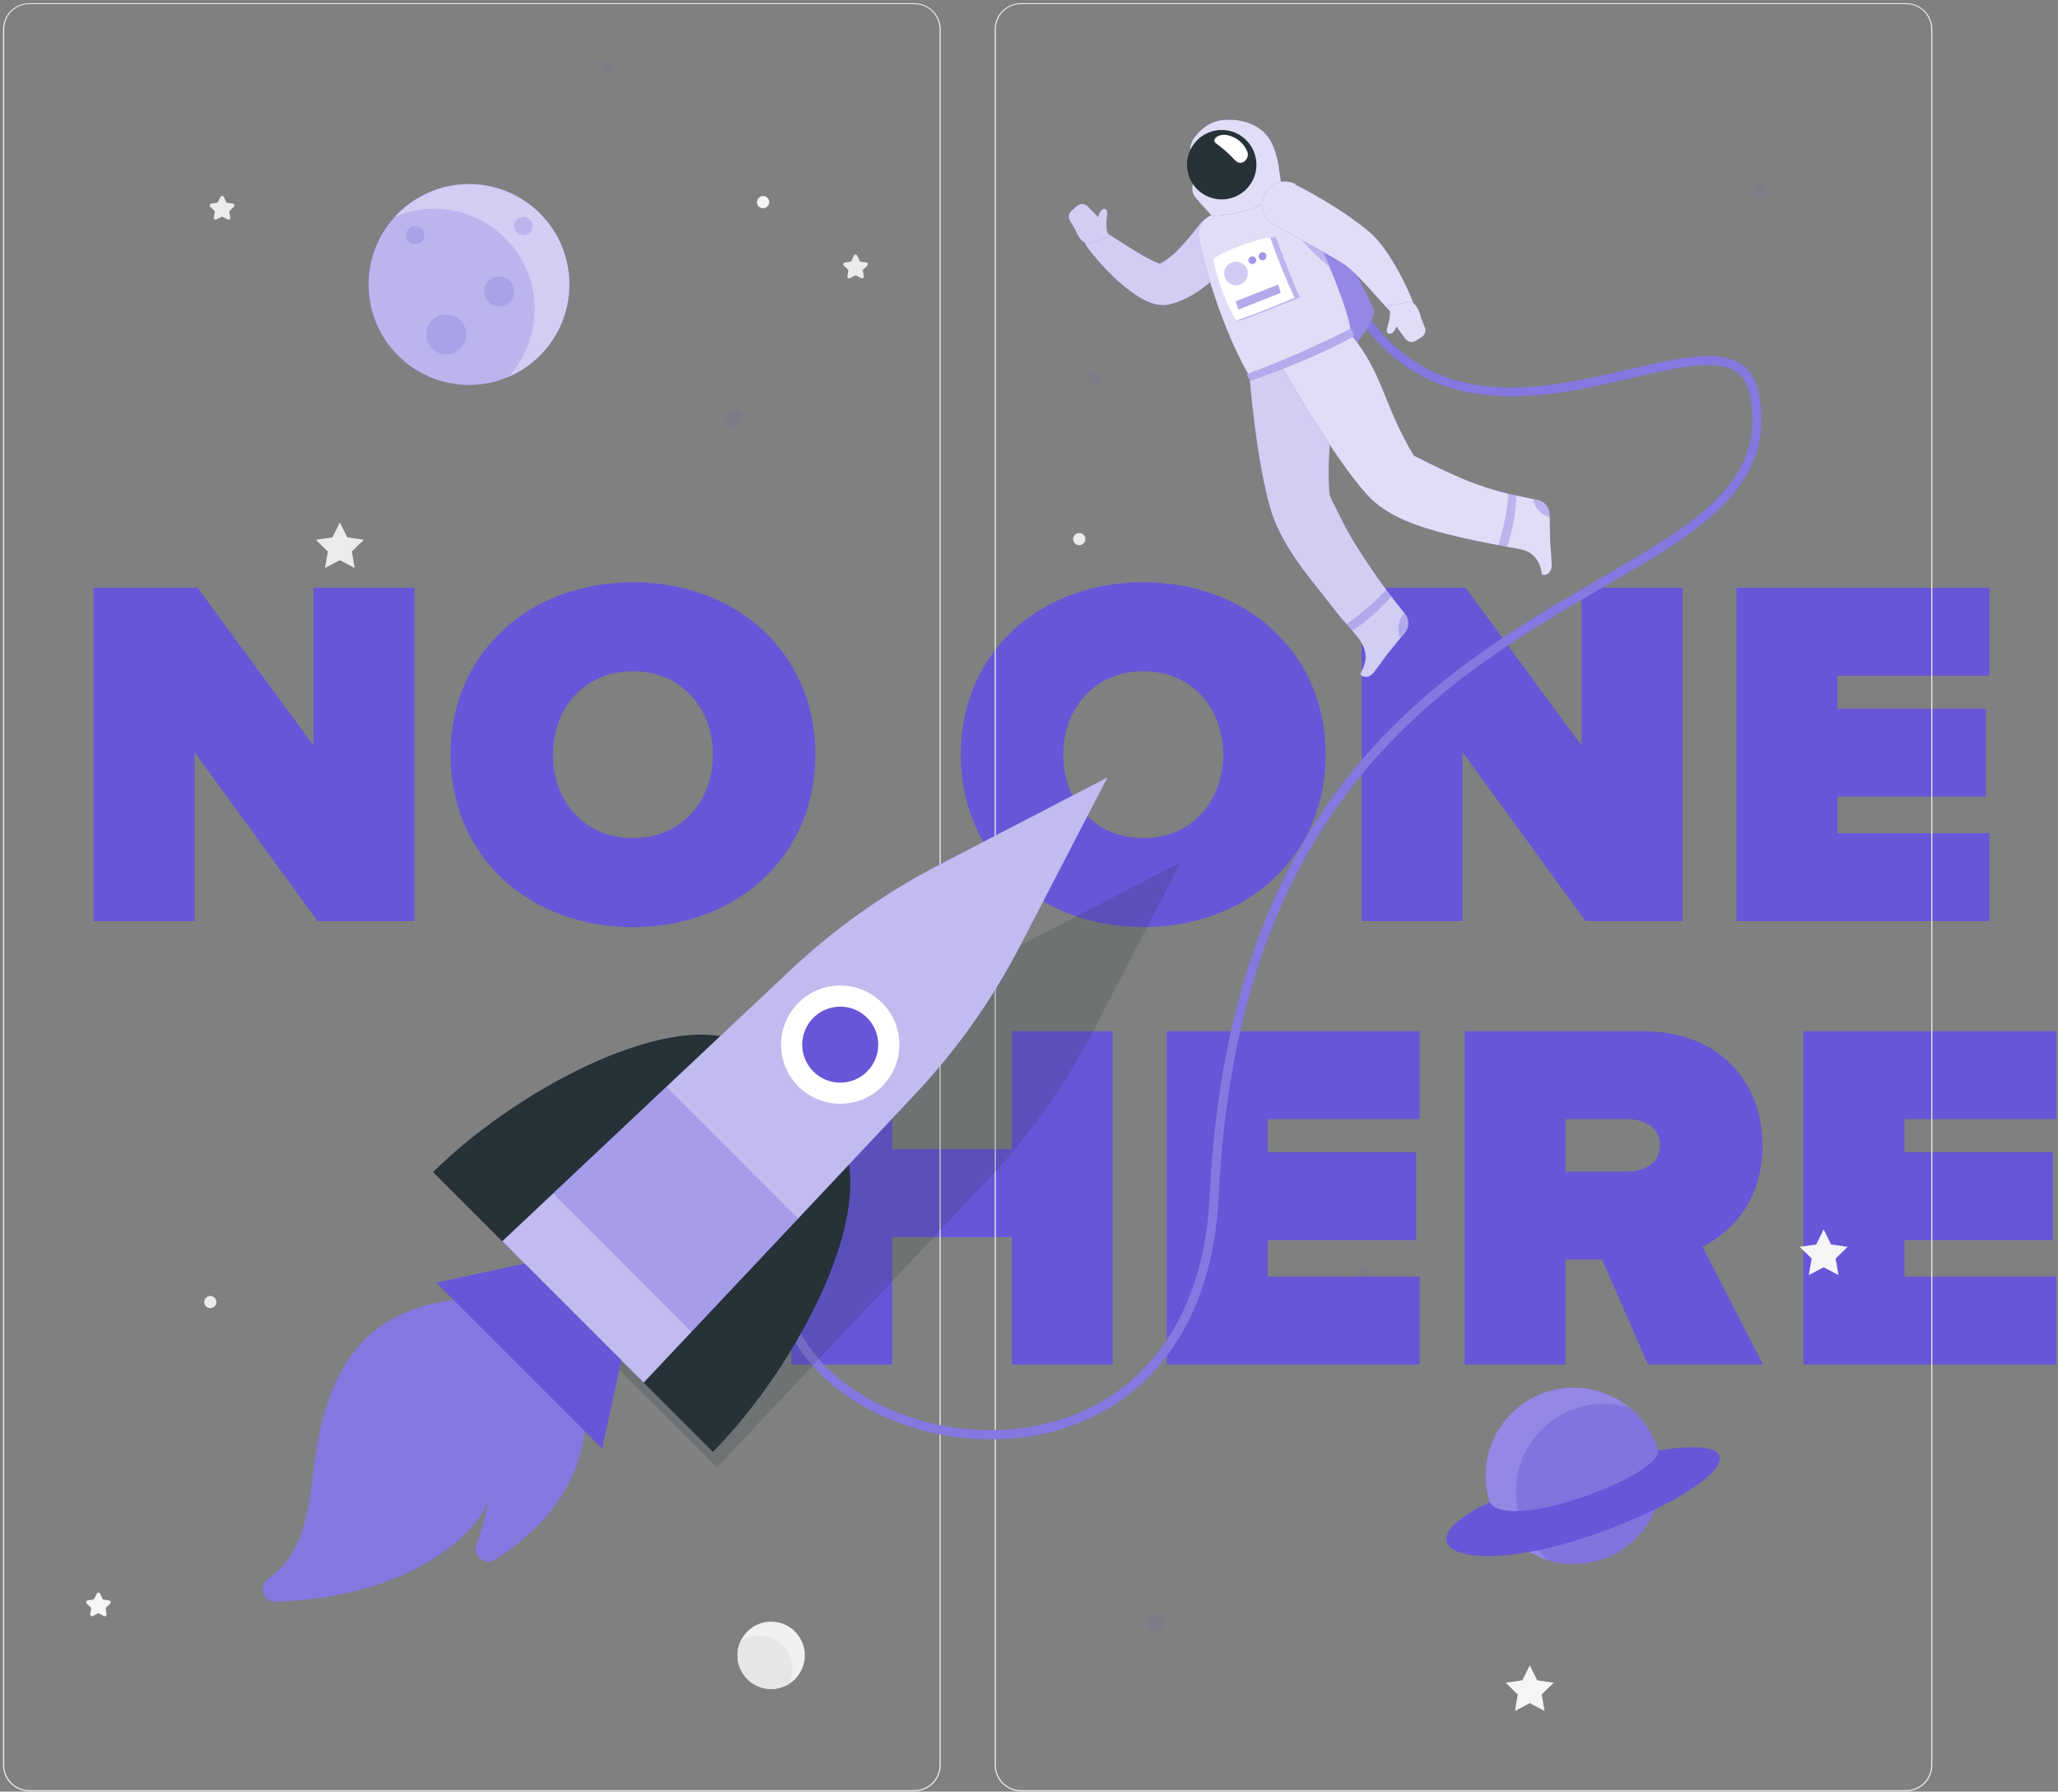 <svg width="541" height="471" viewBox="0 0 541 471" fill="none" xmlns="http://www.w3.org/2000/svg">
<rect x="0" y="0" width="541" height="471" fill="#808080" stroke="none"/>
<path d="M83.472 242.152L51.149 197.741V242.152H24.608V154.513H51.938L82.421 196.033V154.513H108.962V242.152H83.472Z" fill="#6756D8"/>
<path d="M118.421 198.398C118.421 171.463 139.313 153.067 166.379 153.067C193.446 153.067 214.338 171.463 214.338 198.398C214.338 225.334 193.446 243.729 166.379 243.729C139.313 243.729 118.421 225.334 118.421 198.398ZM187.402 198.398C187.402 186.179 179.125 176.456 166.379 176.456C153.634 176.456 145.356 186.179 145.356 198.398C145.356 210.618 153.634 220.341 166.379 220.341C179.125 220.341 187.402 210.618 187.402 198.398Z" fill="#6756D8"/>
<path d="M252.568 198.398C252.568 171.463 273.459 153.067 300.526 153.067C327.593 153.067 348.485 171.463 348.485 198.398C348.485 225.334 327.593 243.729 300.526 243.729C273.459 243.729 252.568 225.334 252.568 198.398ZM321.549 198.398C321.549 186.179 313.271 176.456 300.526 176.456C287.781 176.456 279.503 186.179 279.503 198.398C279.503 210.618 287.781 220.341 300.526 220.341C313.271 220.341 321.549 210.618 321.549 198.398Z" fill="#6756D8"/>
<path d="M416.806 242.152L384.483 197.741V242.152H357.941V154.513H385.271L415.754 196.033V154.513H442.296V242.152H416.806Z" fill="#6756D8"/>
<path d="M456.484 242.152V154.513H522.969V177.638H483.026V186.31H522.05V209.435H483.026V219.027H522.969V242.152H456.484Z" fill="#6756D8"/>
<path d="M265.969 358.725V325.221H234.566V358.725H208.024V271.086H234.566V302.095H265.969V271.086H292.51V358.725H265.969Z" fill="#6756D8"/>
<path d="M306.698 358.725V271.086H373.183V294.211H333.239V302.884H372.263V326.009H333.239V335.6H373.183V358.725H306.698Z" fill="#6756D8"/>
<path d="M433.227 358.725L421.139 331.133H411.547V358.725H385.005V271.086H431.781C452.279 271.086 463.316 284.751 463.316 301.175C463.316 316.285 454.513 324.301 447.549 327.717L463.447 358.725H433.227ZM436.38 301.044C436.38 296.313 432.176 294.211 427.708 294.211H411.547V308.008H427.708C432.176 308.008 436.38 305.905 436.38 301.044Z" fill="#6756D8"/>
<path d="M474.087 358.725V271.086H540.572V294.211H500.628V302.884H539.652V326.009H500.628V335.6H540.572V358.725H474.087Z" fill="#6756D8"/>
<path d="M240.402 470.918H7.681C5.856 470.918 4.106 470.193 2.815 468.903C1.525 467.612 0.8 465.862 0.8 464.037V7.658C0.816 5.843 1.548 4.108 2.837 2.831C4.125 1.553 5.867 0.837 7.681 0.837H240.402C241.306 0.837 242.201 1.015 243.036 1.36C243.871 1.706 244.629 2.213 245.268 2.852C245.907 3.491 246.414 4.25 246.76 5.085C247.106 5.92 247.284 6.815 247.284 7.718V464.037C247.284 465.862 246.559 467.612 245.268 468.903C243.978 470.193 242.227 470.918 240.402 470.918ZM7.681 1.078C5.937 1.081 4.265 1.775 3.032 3.009C1.799 4.242 1.104 5.914 1.101 7.658V464.037C1.104 465.781 1.799 467.453 3.032 468.686C4.265 469.92 5.937 470.614 7.681 470.617H240.402C242.146 470.614 243.818 469.92 245.052 468.686C246.285 467.453 246.979 465.781 246.983 464.037V7.658C246.979 5.914 246.285 4.242 245.052 3.009C243.818 1.775 242.146 1.081 240.402 1.078L7.681 1.078Z" fill="#EBEBEB"/>
<path d="M501.083 470.918H268.363C266.537 470.918 264.787 470.193 263.497 468.903C262.206 467.612 261.481 465.862 261.481 464.037V7.658C261.497 5.843 262.229 4.108 263.518 2.831C264.807 1.553 266.548 0.837 268.363 0.837H501.083C502.909 0.837 504.659 1.562 505.949 2.852C507.24 4.143 507.965 5.893 507.965 7.718V464.037C507.965 465.862 507.24 467.612 505.949 468.903C504.659 470.193 502.909 470.918 501.083 470.918ZM268.363 1.078C266.618 1.081 264.946 1.775 263.713 3.009C262.48 4.242 261.785 5.914 261.782 7.658V464.037C261.785 465.781 262.48 467.453 263.713 468.686C264.946 469.92 266.618 470.614 268.363 470.617H501.083C502.828 470.614 504.5 469.92 505.733 468.686C506.966 467.453 507.661 465.781 507.664 464.037V7.658C507.661 5.914 506.966 4.242 505.733 3.009C504.5 1.775 502.828 1.081 501.083 1.078L268.363 1.078Z" fill="#EBEBEB"/>
<path d="M89.332 137.324L91.285 141.265L95.648 141.903L92.49 144.977L93.237 149.315L89.332 147.266L85.44 149.315L86.187 144.977L83.029 141.903L87.392 141.265L89.332 137.324Z" fill="#EBEBEB"/>
<path d="M479.39 323.199L481.342 327.152L485.705 327.791L482.548 330.852L483.295 335.203L479.39 333.154L475.497 335.203L476.244 330.852L473.087 327.791L477.45 327.152L479.39 323.199Z" fill="#F5F5F5"/>
<path d="M402.138 437.8L404.09 441.741L408.441 442.38L405.283 445.453L406.03 449.791L402.138 447.743L398.245 449.791L398.98 445.453L395.835 442.38L400.185 441.741L402.138 437.8Z" fill="#F5F5F5"/>
<path d="M225.386 67.302L226.109 68.773L227.736 69.014C227.827 69.026 227.912 69.063 227.983 69.122C228.053 69.181 228.105 69.258 228.133 69.345C228.161 69.433 228.163 69.526 228.14 69.615C228.116 69.703 228.068 69.783 228.001 69.846L226.796 70.99L227.073 72.605C227.087 72.695 227.076 72.787 227.042 72.871C227.007 72.955 226.95 73.028 226.876 73.082C226.803 73.135 226.716 73.168 226.625 73.175C226.534 73.182 226.443 73.165 226.362 73.124L224.916 72.352L223.47 73.124C223.388 73.165 223.297 73.182 223.207 73.175C223.116 73.168 223.029 73.135 222.956 73.082C222.882 73.028 222.825 72.955 222.79 72.871C222.755 72.787 222.744 72.695 222.759 72.605L223.024 70.99L221.819 69.846C221.751 69.782 221.703 69.701 221.68 69.612C221.658 69.522 221.661 69.428 221.69 69.341C221.719 69.253 221.773 69.176 221.845 69.118C221.917 69.06 222.004 69.024 222.096 69.014L223.711 68.773L224.434 67.302C224.463 67.198 224.525 67.107 224.611 67.041C224.697 66.976 224.802 66.941 224.91 66.941C225.018 66.941 225.123 66.976 225.209 67.041C225.295 67.107 225.357 67.198 225.386 67.302Z" fill="#EBEBEB"/>
<path d="M26.338 419.035L27.061 420.493L28.676 420.734C28.767 420.747 28.854 420.785 28.925 420.844C28.996 420.904 29.049 420.982 29.078 421.07C29.107 421.158 29.11 421.252 29.088 421.342C29.066 421.432 29.019 421.514 28.953 421.578L27.748 422.711L28.025 424.326C28.039 424.416 28.028 424.508 27.994 424.592C27.959 424.676 27.902 424.749 27.828 424.803C27.755 424.856 27.668 424.888 27.577 424.896C27.486 424.903 27.395 424.885 27.314 424.844L25.868 424.085L24.422 424.844C24.34 424.885 24.249 424.903 24.159 424.896C24.068 424.888 23.981 424.856 23.907 424.803C23.834 424.749 23.777 424.676 23.742 424.592C23.707 424.508 23.696 424.416 23.71 424.326L23.988 422.711L22.782 421.578C22.716 421.514 22.669 421.433 22.647 421.344C22.624 421.255 22.627 421.162 22.654 421.074C22.682 420.987 22.733 420.909 22.802 420.849C22.872 420.788 22.957 420.749 23.048 420.734L24.663 420.493L25.398 419.035C25.43 418.936 25.493 418.849 25.577 418.788C25.662 418.727 25.763 418.694 25.868 418.694C25.972 418.694 26.074 418.727 26.158 418.788C26.243 418.849 26.305 418.936 26.338 419.035H26.338Z" fill="#F5F5F5"/>
<path d="M58.841 51.816L59.565 53.286L61.191 53.515C61.282 53.53 61.367 53.569 61.437 53.629C61.506 53.689 61.557 53.767 61.585 53.855C61.612 53.943 61.615 54.036 61.592 54.125C61.57 54.214 61.523 54.295 61.457 54.359L60.251 55.564L60.529 57.167C60.548 57.258 60.54 57.352 60.507 57.439C60.474 57.526 60.416 57.602 60.341 57.656C60.266 57.711 60.176 57.743 60.084 57.748C59.991 57.753 59.898 57.731 59.818 57.685L58.371 56.926L56.925 57.685C56.844 57.731 56.752 57.753 56.659 57.748C56.566 57.743 56.477 57.711 56.402 57.656C56.327 57.602 56.269 57.526 56.236 57.439C56.202 57.352 56.195 57.258 56.214 57.167L56.479 55.564L55.274 54.359C55.208 54.294 55.161 54.212 55.139 54.123C55.117 54.033 55.12 53.938 55.149 53.85C55.178 53.763 55.231 53.684 55.302 53.625C55.373 53.566 55.46 53.528 55.551 53.515L57.166 53.286L57.938 51.816C57.976 51.728 58.039 51.654 58.12 51.602C58.2 51.549 58.294 51.522 58.389 51.522C58.485 51.522 58.579 51.549 58.659 51.602C58.739 51.654 58.803 51.728 58.841 51.816Z" fill="#EBEBEB"/>
<path d="M56.889 342.289C56.891 342.606 56.8 342.917 56.625 343.182C56.451 343.447 56.203 343.654 55.91 343.777C55.618 343.901 55.297 343.935 54.985 343.876C54.674 343.816 54.387 343.666 54.161 343.443C53.935 343.221 53.781 342.936 53.716 342.626C53.652 342.315 53.681 341.993 53.801 341.699C53.92 341.405 54.123 341.153 54.386 340.975C54.648 340.797 54.957 340.701 55.274 340.698H55.286C55.709 340.698 56.115 340.866 56.415 341.164C56.715 341.462 56.886 341.866 56.889 342.289Z" fill="#EBEBEB"/>
<path d="M285.32 141.71C285.322 142.028 285.23 142.338 285.056 142.603C284.882 142.868 284.633 143.075 284.341 143.199C284.049 143.322 283.727 143.356 283.416 143.297C283.104 143.237 282.818 143.087 282.592 142.864C282.366 142.642 282.211 142.357 282.147 142.047C282.083 141.737 282.112 141.414 282.231 141.12C282.35 140.826 282.554 140.575 282.816 140.397C283.078 140.218 283.388 140.122 283.705 140.12H283.717C283.926 140.118 284.133 140.158 284.326 140.236C284.52 140.315 284.696 140.431 284.845 140.577C284.994 140.724 285.112 140.898 285.194 141.091C285.275 141.283 285.318 141.49 285.319 141.699L285.32 141.71Z" fill="#EBEBEB"/>
<path d="M202.21 53.142C202.21 53.459 202.116 53.769 201.94 54.032C201.764 54.296 201.514 54.501 201.221 54.622C200.928 54.744 200.606 54.776 200.295 54.714C199.984 54.652 199.698 54.499 199.474 54.275C199.25 54.051 199.097 53.765 199.035 53.454C198.973 53.143 199.005 52.821 199.126 52.528C199.248 52.235 199.453 51.985 199.717 51.809C199.98 51.633 200.29 51.539 200.607 51.539C201.032 51.539 201.44 51.708 201.741 52.008C202.041 52.309 202.21 52.717 202.21 53.142Z" fill="#F5F5F5"/>
<path d="M202.714 444.031C207.606 444.031 211.572 440.065 211.572 435.173C211.572 430.281 207.606 426.315 202.714 426.315C197.821 426.315 193.855 430.281 193.855 435.173C193.855 440.065 197.821 444.031 202.714 444.031Z" fill="#F0F0F0"/>
<path d="M199.667 429.99C197.853 429.987 196.084 430.561 194.617 431.629C193.868 433.347 193.684 435.259 194.092 437.089C194.5 438.918 195.478 440.571 196.886 441.808C198.294 443.046 200.058 443.804 201.925 443.974C203.791 444.144 205.664 443.716 207.272 442.753C207.984 441.437 208.341 439.958 208.31 438.461C208.278 436.965 207.859 435.503 207.092 434.217C206.325 432.932 205.238 431.868 203.936 431.129C202.635 430.39 201.164 430.002 199.667 430.002V429.99Z" fill="#E6E6E6"/>
<g opacity="0.3">
<path opacity="0.3" d="M195.328 110.05C195.328 110.496 195.196 110.932 194.948 111.302C194.701 111.673 194.349 111.962 193.937 112.132C193.525 112.303 193.072 112.348 192.635 112.261C192.198 112.174 191.796 111.959 191.481 111.644C191.166 111.329 190.951 110.927 190.864 110.49C190.777 110.053 190.822 109.6 190.992 109.188C191.163 108.776 191.452 108.424 191.822 108.176C192.193 107.929 192.629 107.797 193.075 107.797H193.087C193.381 107.797 193.672 107.855 193.944 107.967C194.216 108.08 194.463 108.245 194.672 108.453C194.88 108.661 195.045 108.908 195.158 109.18C195.27 109.452 195.328 109.744 195.328 110.038L195.328 110.05Z" fill="#6756D8"/>
<path opacity="0.3" d="M41.029 196.619C41.907 196.619 42.62 195.906 42.62 195.028C42.62 194.149 41.907 193.437 41.029 193.437C40.15 193.437 39.438 194.149 39.438 195.028C39.438 195.906 40.15 196.619 41.029 196.619Z" fill="#6756D8"/>
<path opacity="0.3" d="M303.855 428.942C305.113 428.942 306.133 427.922 306.133 426.664C306.133 425.406 305.113 424.386 303.855 424.386C302.597 424.386 301.577 425.406 301.577 426.664C301.577 427.922 302.597 428.942 303.855 428.942Z" fill="#6756D8"/>
<path opacity="0.3" d="M358.631 336.263C359.51 336.263 360.222 335.551 360.222 334.672C360.222 333.794 359.51 333.082 358.631 333.082C357.752 333.082 357.04 333.794 357.04 334.672C357.04 335.551 357.752 336.263 358.631 336.263Z" fill="#6756D8"/>
<path opacity="0.3" d="M464.289 49.791C464.289 50.106 464.196 50.413 464.021 50.675C463.846 50.937 463.598 51.141 463.307 51.261C463.016 51.381 462.697 51.413 462.388 51.351C462.079 51.29 461.796 51.139 461.573 50.916C461.351 50.694 461.199 50.41 461.138 50.102C461.077 49.793 461.108 49.473 461.229 49.182C461.349 48.892 461.553 48.643 461.814 48.468C462.076 48.294 462.384 48.2 462.698 48.2C462.907 48.2 463.114 48.242 463.307 48.321C463.5 48.401 463.675 48.519 463.823 48.666C463.971 48.814 464.088 48.989 464.168 49.182C464.248 49.375 464.289 49.582 464.289 49.791Z" fill="#6756D8"/>
<path opacity="0.3" d="M161.282 17.709C161.282 18.024 161.188 18.331 161.014 18.593C160.839 18.855 160.59 19.058 160.3 19.179C160.009 19.299 159.689 19.331 159.381 19.27C159.072 19.208 158.789 19.057 158.566 18.834C158.344 18.612 158.192 18.328 158.131 18.02C158.069 17.711 158.101 17.391 158.221 17.101C158.342 16.81 158.546 16.561 158.807 16.387C159.069 16.212 159.376 16.118 159.691 16.118C160.113 16.118 160.518 16.286 160.816 16.584C161.114 16.883 161.282 17.287 161.282 17.709Z" fill="#6756D8"/>
<path opacity="0.3" d="M287.766 101.18C288.645 101.18 289.357 100.468 289.357 99.589C289.357 98.711 288.645 97.999 287.766 97.999C286.888 97.999 286.175 98.711 286.175 99.589C286.175 100.468 286.888 101.18 287.766 101.18Z" fill="#6756D8"/>
</g>
<path d="M123.295 101.192C137.878 101.192 149.7 89.37 149.7 74.787C149.7 60.203 137.878 48.381 123.295 48.381C108.711 48.381 96.889 60.203 96.889 74.787C96.889 89.37 108.711 101.192 123.295 101.192Z" fill="#6756D8"/>
<path opacity="0.7" d="M123.295 101.192C137.878 101.192 149.7 89.37 149.7 74.787C149.7 60.203 137.878 48.381 123.295 48.381C108.711 48.381 96.889 60.203 96.889 74.787C96.889 89.37 108.711 101.192 123.295 101.192Z" fill="white"/>
<path opacity="0.2" d="M114.196 54.865C110.599 54.854 107.039 55.58 103.735 56.998C99.673 61.462 97.262 67.182 96.904 73.206C96.545 79.231 98.26 85.196 101.763 90.111C105.266 95.025 110.346 98.592 116.158 100.218C121.97 101.843 128.163 101.43 133.707 99.047C137.145 95.259 139.409 90.554 140.224 85.504C141.039 80.453 140.37 75.275 138.299 70.598C136.227 65.92 132.843 61.945 128.555 59.154C124.268 56.364 119.263 54.878 114.147 54.877L114.196 54.865Z" fill="#6756D8"/>
<path opacity="0.2" d="M111.568 61.843C111.568 62.32 111.427 62.786 111.162 63.182C110.897 63.578 110.521 63.888 110.08 64.07C109.64 64.252 109.155 64.3 108.688 64.207C108.22 64.114 107.791 63.885 107.454 63.547C107.116 63.21 106.887 62.781 106.794 62.313C106.701 61.846 106.749 61.361 106.931 60.92C107.113 60.48 107.422 60.104 107.819 59.839C108.215 59.574 108.681 59.433 109.158 59.433C109.474 59.433 109.788 59.495 110.08 59.616C110.373 59.737 110.639 59.915 110.862 60.139C111.086 60.362 111.264 60.628 111.385 60.92C111.506 61.213 111.568 61.526 111.568 61.843Z" fill="#6756D8"/>
<path opacity="0.2" d="M139.962 59.433C139.962 59.909 139.821 60.375 139.556 60.772C139.291 61.168 138.915 61.477 138.474 61.66C138.034 61.842 137.549 61.89 137.082 61.797C136.614 61.704 136.185 61.474 135.848 61.137C135.51 60.8 135.281 60.37 135.188 59.903C135.095 59.435 135.143 58.951 135.325 58.51C135.508 58.07 135.816 57.693 136.213 57.428C136.609 57.164 137.075 57.022 137.552 57.022C137.868 57.022 138.182 57.085 138.474 57.206C138.767 57.327 139.033 57.504 139.256 57.728C139.48 57.952 139.658 58.218 139.779 58.51C139.9 58.803 139.962 59.116 139.962 59.433Z" fill="#6756D8"/>
<path opacity="0.2" d="M135.141 76.643C135.141 77.424 134.91 78.189 134.475 78.839C134.041 79.489 133.423 79.996 132.701 80.295C131.979 80.594 131.184 80.672 130.417 80.52C129.65 80.367 128.946 79.991 128.393 79.438C127.84 78.885 127.464 78.181 127.311 77.414C127.159 76.647 127.237 75.852 127.536 75.13C127.835 74.408 128.342 73.79 128.992 73.356C129.642 72.921 130.407 72.69 131.188 72.69C132.237 72.69 133.242 73.106 133.984 73.847C134.725 74.589 135.141 75.594 135.141 76.643Z" fill="#6756D8"/>
<path opacity="0.2" d="M122.584 87.911C122.584 88.955 122.274 89.976 121.694 90.844C121.114 91.712 120.29 92.388 119.325 92.788C118.361 93.188 117.299 93.292 116.275 93.088C115.251 92.885 114.311 92.382 113.572 91.644C112.834 90.905 112.331 89.965 112.128 88.941C111.924 87.917 112.029 86.856 112.428 85.891C112.828 84.927 113.504 84.102 114.372 83.522C115.24 82.942 116.261 82.632 117.305 82.632C117.998 82.632 118.685 82.769 119.325 83.034C119.966 83.299 120.547 83.688 121.038 84.178C121.528 84.669 121.917 85.251 122.182 85.891C122.447 86.531 122.584 87.218 122.584 87.911Z" fill="#6756D8"/>
<path d="M413.688 411.152C426.488 411.152 436.864 400.776 436.864 387.976C436.864 375.177 426.488 364.8 413.688 364.8C400.889 364.8 390.513 375.177 390.513 387.976C390.513 400.776 400.889 411.152 413.688 411.152Z" fill="#6756D8"/>
<path opacity="0.3" d="M413.688 411.152C426.488 411.152 436.864 400.776 436.864 387.976C436.864 375.177 426.488 364.8 413.688 364.8C400.889 364.8 390.513 375.177 390.513 387.976C390.513 400.776 400.889 411.152 413.688 411.152Z" fill="white"/>
<path opacity="0.4" d="M428.327 370.033C423.189 368.482 417.672 368.763 412.719 370.828C407.766 372.894 403.684 376.615 401.169 381.356C398.655 386.097 397.865 391.564 398.934 396.823C400.003 402.082 402.865 406.806 407.031 410.189C409.192 410.845 411.437 411.178 413.696 411.177C418.48 411.176 423.147 409.694 427.056 406.935C430.965 404.176 433.924 400.275 435.527 395.767C437.13 391.259 437.298 386.365 436.009 381.757C434.72 377.15 432.036 373.054 428.327 370.033Z" fill="#6756D8"/>
<path d="M391.568 394.932C366.826 406.574 385.277 415.552 420.143 403.018C452.43 391.412 464.735 376.781 435.81 381.325C437.365 387.411 396.931 403.163 391.568 394.932Z" fill="#6756D8"/>
<path d="M260.408 378.384C239.92 378.384 219.661 369.141 209.79 354.052C203.704 344.724 196.63 325.188 217.696 299.12L219.564 300.638C204.668 319.077 201.92 337.577 211.815 352.738C223.867 371.177 252.297 380.457 276.569 373.853C301.432 367.092 316.521 345.471 317.98 314.534C322.957 208.707 379.179 176.106 420.227 152.304C445.741 137.516 464.168 126.839 460.119 104.29C459.552 101.168 458.311 99.011 456.298 97.685C451.056 94.226 440.812 96.625 428.953 99.385C405.681 104.808 373.816 112.232 354.834 79.945L356.919 78.74C374.997 109.508 404.608 102.602 428.411 97.058C440.812 94.178 451.514 91.683 457.624 95.697C460.215 97.396 461.806 100.083 462.445 103.892C466.796 128.092 446.778 139.71 421.408 154.413C380.83 177.938 325.271 210.153 320.354 314.703C318.835 346.76 303.096 369.189 277.16 376.239C271.696 377.694 266.062 378.416 260.408 378.384Z" fill="#6756D8"/>
<path opacity="0.2" d="M260.408 378.384C239.92 378.384 219.661 369.141 209.79 354.052C203.704 344.724 196.63 325.188 217.696 299.12L219.564 300.638C204.668 319.077 201.92 337.577 211.815 352.738C223.867 371.177 252.297 380.457 276.569 373.853C301.432 367.092 316.521 345.471 317.98 314.534C322.957 208.707 379.179 176.106 420.227 152.304C445.741 137.516 464.168 126.839 460.119 104.29C459.552 101.168 458.311 99.011 456.298 97.685C451.056 94.226 440.812 96.625 428.953 99.385C405.681 104.808 373.816 112.232 354.834 79.945L356.919 78.74C374.997 109.508 404.608 102.602 428.411 97.058C440.812 94.178 451.514 91.683 457.624 95.697C460.215 97.396 461.806 100.083 462.445 103.892C466.796 128.092 446.778 139.71 421.408 154.413C380.83 177.938 325.271 210.153 320.354 314.703C318.835 346.76 303.096 369.189 277.16 376.239C271.696 377.694 266.062 378.416 260.408 378.384Z" fill="white"/>
<path d="M330.02 51.454C335.573 51.486 341.09 52.352 346.386 54.021C346.386 54.021 359.643 76.643 361.21 81.825C360.655 86.935 352.038 95.311 352.038 95.311L330.02 51.454Z" fill="#6756D8"/>
<path opacity="0.3" d="M330.02 51.454C335.573 51.486 341.09 52.352 346.386 54.021C346.386 54.021 359.643 76.643 361.21 81.825C360.655 86.935 352.038 95.311 352.038 95.311L330.02 51.454Z" fill="white"/>
<path d="M369.284 161.283C364.179 155.04 359.523 148.443 355.352 141.542C354.34 139.798 353.38 138.023 352.472 136.215C351.954 135.19 351.46 134.166 350.977 133.13C350.345 132.121 349.854 131.03 349.519 129.888C348.073 114.618 353.304 103.374 348.314 91.117L328.453 98.878C328.453 98.878 330.14 120.716 333.996 133.829C336.407 141.939 341.806 148.954 347.024 155.45C348.651 157.474 350.218 159.559 351.845 161.596C353.472 163.633 355.111 165.284 356.666 167.2C359.016 170.105 359.787 172.889 358.016 176.311L357.714 176.854C357.208 177.745 359.57 178.758 361.065 176.854C363.475 173.744 363.138 173.937 365.235 171.286C366.512 169.683 367.971 167.935 369.236 166.465C369.846 165.742 370.185 164.829 370.194 163.882C370.203 162.936 369.881 162.017 369.284 161.283Z" fill="#6756D8"/>
<path opacity="0.7" d="M369.284 161.283C364.179 155.04 359.523 148.443 355.352 141.542C354.34 139.798 353.38 138.023 352.472 136.215C351.954 135.19 351.46 134.166 350.977 133.13C350.345 132.121 349.854 131.03 349.519 129.888C348.073 114.618 353.304 103.374 348.314 91.117L328.453 98.878C328.453 98.878 330.14 120.716 333.996 133.829C336.407 141.939 341.806 148.954 347.024 155.45C348.651 157.474 350.218 159.559 351.845 161.596C353.472 163.633 355.111 165.284 356.666 167.2C359.016 170.105 359.787 172.889 358.016 176.311L357.714 176.854C357.208 177.745 359.57 178.758 361.065 176.854C363.475 173.744 363.138 173.937 365.235 171.286C366.512 169.683 367.971 167.935 369.236 166.465C369.846 165.742 370.185 164.829 370.194 163.882C370.203 162.936 369.881 162.017 369.284 161.283Z" fill="white"/>
<path opacity="0.3" d="M364.427 155.004C361.275 158.382 357.777 161.42 353.99 164.067C354.508 164.645 355.015 165.272 355.533 165.826C359.324 163.265 362.768 160.222 365.777 156.775L364.427 155.004Z" fill="#6756D8"/>
<path opacity="0.3" d="M369.284 161.283L369.14 161.114C368.212 162.178 367.673 163.524 367.609 164.934C367.532 165.901 367.689 166.873 368.067 167.767L369.212 166.405C369.81 165.689 370.144 164.789 370.158 163.857C370.171 162.924 369.862 162.015 369.284 161.283Z" fill="#6756D8"/>
<path d="M325.295 65.917C323.142 69.141 320.559 72.056 317.618 74.582C315.987 75.987 314.199 77.201 312.291 78.197C311.288 78.711 310.249 79.15 309.182 79.511L308.362 79.776L308.097 79.849L307.53 80.005C307.182 80.088 306.827 80.144 306.47 80.174C305.453 80.252 304.431 80.158 303.445 79.897C302.202 79.544 301.011 79.029 299.902 78.366C299.009 77.844 298.145 77.277 297.311 76.667C295.804 75.546 294.363 74.339 292.996 73.051C290.36 70.553 287.941 67.836 285.765 64.928C285.346 64.362 285.138 63.667 285.176 62.963C285.215 62.26 285.498 61.592 285.977 61.075C286.455 60.558 287.099 60.224 287.798 60.131C288.496 60.038 289.205 60.192 289.802 60.566H289.899C292.743 62.373 295.611 64.278 298.407 65.977C299.829 66.808 301.203 67.652 302.565 68.303C303.187 68.628 303.827 68.918 304.481 69.171C304.889 69.351 305.326 69.457 305.771 69.484C305.843 69.484 305.771 69.4 305.325 69.412C305.185 69.403 305.044 69.403 304.903 69.412L304.638 69.472L305.036 69.267C305.571 68.979 306.09 68.661 306.59 68.315C307.669 67.555 308.677 66.7 309.603 65.76C311.709 63.553 313.681 61.223 315.509 58.782C316.51 57.661 317.894 56.956 319.39 56.803C320.885 56.65 322.383 57.062 323.59 57.957C324.797 58.852 325.627 60.165 325.915 61.64C326.204 63.115 325.931 64.645 325.15 65.929L325.295 65.917Z" fill="#6756D8"/>
<path opacity="0.7" d="M325.295 65.917C323.142 69.141 320.559 72.056 317.618 74.582C315.987 75.987 314.199 77.201 312.291 78.197C311.288 78.711 310.249 79.15 309.182 79.511L308.362 79.776L308.097 79.849L307.53 80.005C307.182 80.088 306.827 80.144 306.47 80.174C305.453 80.252 304.431 80.158 303.445 79.897C302.202 79.544 301.011 79.029 299.902 78.366C299.009 77.844 298.145 77.277 297.311 76.667C295.804 75.546 294.363 74.339 292.996 73.051C290.36 70.553 287.941 67.836 285.765 64.928C285.346 64.362 285.138 63.667 285.176 62.963C285.215 62.26 285.498 61.592 285.977 61.075C286.455 60.558 287.099 60.224 287.798 60.131C288.496 60.038 289.205 60.192 289.802 60.566H289.899C292.743 62.373 295.611 64.278 298.407 65.977C299.829 66.808 301.203 67.652 302.565 68.303C303.187 68.628 303.827 68.918 304.481 69.171C304.889 69.351 305.326 69.457 305.771 69.484C305.843 69.484 305.771 69.4 305.325 69.412C305.185 69.403 305.044 69.403 304.903 69.412L304.638 69.472L305.036 69.267C305.571 68.979 306.09 68.661 306.59 68.315C307.669 67.555 308.677 66.7 309.603 65.76C311.709 63.553 313.681 61.223 315.509 58.782C316.51 57.661 317.894 56.956 319.39 56.803C320.885 56.65 322.383 57.062 323.59 57.957C324.797 58.852 325.627 60.165 325.915 61.64C326.204 63.115 325.931 64.645 325.15 65.929L325.295 65.917Z" fill="white"/>
<path d="M281.246 57.986L282.656 60.397C282.656 60.397 283.728 63.554 285.886 64.133L291.743 62.241L291.441 61.746C290.694 60.614 290.779 58.408 291.032 56.576C291.285 54.744 290.345 54.684 289.646 55.142C289.15 55.712 288.803 56.395 288.633 57.131C288.346 56.733 288.028 56.358 287.681 56.01L285.898 54.226C285.523 53.86 285.025 53.65 284.502 53.636C283.979 53.623 283.47 53.808 283.077 54.154L281.631 55.443C281.288 55.761 281.063 56.185 280.993 56.647C280.923 57.109 281.012 57.582 281.246 57.986Z" fill="#6756D8"/>
<path opacity="0.7" d="M281.246 57.986L282.656 60.397C282.656 60.397 283.728 63.554 285.886 64.133L291.743 62.241L291.441 61.746C290.694 60.614 290.779 58.408 291.032 56.576C291.285 54.744 290.345 54.684 289.646 55.142C289.15 55.712 288.803 56.395 288.633 57.131C288.346 56.733 288.028 56.358 287.681 56.01L285.898 54.226C285.523 53.86 285.025 53.65 284.502 53.636C283.979 53.623 283.47 53.808 283.077 54.154L281.631 55.443C281.288 55.761 281.063 56.185 280.993 56.647C280.923 57.109 281.012 57.582 281.246 57.986Z" fill="white"/>
<path d="M335.937 49.309C329.44 51.031 323.217 53.656 317.449 57.107C316.549 57.67 315.843 58.495 315.425 59.47C315.007 60.446 314.898 61.526 315.111 62.566C317.437 73.943 322.728 89.177 328.44 98.878L355.087 87.851C355.268 83.151 348.796 67.941 342.204 53.238C341.023 50.599 338.745 48.634 335.937 49.309Z" fill="#6756D8"/>
<path opacity="0.8" d="M335.937 49.309C329.44 51.031 323.217 53.656 317.449 57.107C316.549 57.67 315.843 58.495 315.425 59.47C315.007 60.446 314.898 61.526 315.111 62.566C317.437 73.943 322.728 89.177 328.44 98.878L355.087 87.851C355.268 83.151 348.796 67.941 342.204 53.238C341.023 50.599 338.745 48.634 335.937 49.309Z" fill="white"/>
<path opacity="0.3" d="M346.338 62.554L341.047 60.782C342.252 63.88 346.506 67.797 349.483 70.099C348.519 67.688 347.446 65.157 346.338 62.554Z" fill="#6756D8"/>
<path d="M334.19 37.378C331.984 33.184 327.224 31.075 321.511 31.545C316.69 31.954 312.424 36.872 312.93 39.523C313.436 42.175 317.486 43.307 318.257 44.223L314.919 46.634C314.141 47.195 313.618 48.042 313.465 48.989C313.313 49.935 313.542 50.904 314.103 51.681C314.133 51.723 314.164 51.764 314.196 51.804C315.606 53.587 317.462 55.419 318.534 56.769C327.766 56.528 334.599 53.009 337.07 49.623C336.142 45.332 336.335 41.548 334.19 37.378Z" fill="#6756D8"/>
<path opacity="0.8" d="M334.19 37.378C331.984 33.184 327.224 31.075 321.511 31.545C316.69 31.954 312.424 36.872 312.93 39.523C313.436 42.175 317.486 43.307 318.257 44.223L314.919 46.634C314.141 47.195 313.618 48.042 313.465 48.989C313.313 49.935 313.542 50.904 314.103 51.681C314.133 51.723 314.164 51.764 314.196 51.804C315.606 53.587 317.462 55.419 318.534 56.769C327.766 56.528 334.599 53.009 337.07 49.623C336.142 45.332 336.335 41.548 334.19 37.378Z" fill="white"/>
<path d="M329.658 39.981C330.313 41.662 330.456 43.499 330.067 45.261C329.678 47.022 328.776 48.629 327.474 49.878C326.173 51.127 324.53 51.962 322.754 52.278C320.977 52.593 319.148 52.375 317.495 51.651C315.843 50.927 314.443 49.729 313.471 48.209C312.499 46.689 312 44.915 312.037 43.111C312.073 41.308 312.643 39.555 313.675 38.076C314.707 36.596 316.155 35.456 317.835 34.799C318.951 34.362 320.143 34.15 321.342 34.174C322.54 34.198 323.722 34.458 324.82 34.94C325.918 35.421 326.911 36.114 327.741 36.979C328.571 37.844 329.222 38.864 329.658 39.981Z" fill="#263238"/>
<path d="M407.91 148.592C407.778 144.627 407.597 144.977 407.488 141.638C407.416 139.589 407.404 137.312 407.392 135.347C407.388 134.414 407.062 133.511 406.469 132.791C405.876 132.071 405.053 131.577 404.138 131.394C402.547 131.069 400.944 130.767 399.317 130.43C397.232 129.984 395.171 129.502 393.135 128.911C391.544 128.453 389.977 127.947 388.422 127.381C386.868 126.814 385.12 126.176 383.505 125.428C381.601 124.621 379.721 123.753 377.865 122.849C375.78 121.861 373.719 120.825 371.658 119.776C363.728 106.652 363.559 97.999 355.051 87.851L336.78 96.118C336.78 96.118 350.206 119.933 359.341 130.032C364.608 135.841 372.863 138.468 380.227 140.373C385.542 141.735 390.929 142.783 396.316 143.783C398.413 144.169 400.691 144.314 402.499 145.567C403.836 146.593 404.754 148.071 405.078 149.725C405.158 150.062 405.231 150.4 405.295 150.737C405.524 151.75 407.995 150.978 407.91 148.592Z" fill="#6756D8"/>
<path opacity="0.8" d="M407.91 148.592C407.778 144.627 407.597 144.977 407.488 141.638C407.416 139.589 407.404 137.312 407.392 135.347C407.388 134.414 407.062 133.511 406.469 132.791C405.876 132.071 405.053 131.577 404.138 131.394C402.547 131.069 400.944 130.767 399.317 130.43C397.232 129.984 395.171 129.502 393.135 128.911C391.544 128.453 389.977 127.947 388.422 127.381C386.868 126.814 385.12 126.176 383.505 125.428C381.601 124.621 379.721 123.753 377.865 122.849C375.78 121.861 373.719 120.825 371.658 119.776C363.728 106.652 363.559 97.999 355.051 87.851L336.78 96.118C336.78 96.118 350.206 119.933 359.341 130.032C364.608 135.841 372.863 138.468 380.227 140.373C385.542 141.735 390.929 142.783 396.316 143.783C398.413 144.169 400.691 144.314 402.499 145.567C403.836 146.593 404.754 148.071 405.078 149.725C405.158 150.062 405.231 150.4 405.295 150.737C405.524 151.75 407.995 150.978 407.91 148.592Z" fill="white"/>
<path opacity="0.3" d="M398.643 130.273C397.919 130.117 397.196 129.96 396.461 129.779C396.521 133.949 394.569 141.132 393.858 143.313L396.148 143.747C397.648 139.406 398.489 134.864 398.643 130.273Z" fill="#6756D8"/>
<path opacity="0.3" d="M407.44 135.347C407.437 134.416 407.112 133.514 406.522 132.794C405.931 132.074 405.111 131.58 404.198 131.394L402.993 131.165C403.187 132.535 403.888 133.783 404.958 134.66C405.646 135.296 406.47 135.766 407.368 136.034C407.428 135.81 407.453 135.579 407.44 135.347Z" fill="#6756D8"/>
<path d="M327.959 40.053C328.441 41.885 326.392 43.801 324.765 42.223C323.246 40.594 321.584 39.106 319.799 37.776C318.124 36.727 320.354 34.895 322.993 35.606C324.119 35.889 325.16 36.442 326.025 37.217C326.89 37.991 327.554 38.965 327.959 40.053Z" fill="white"/>
<path d="M328.091 98.288C327.247 98.601 328.79 100.047 328.79 100.047C328.79 100.047 345.663 94.275 355.907 88.333C355.932 87.973 355.87 87.613 355.728 87.282C355.585 86.95 355.365 86.658 355.087 86.429C346.32 90.889 337.307 94.848 328.091 98.288Z" fill="#6756D8"/>
<path opacity="0.5" d="M328.091 98.288C327.247 98.601 328.79 100.047 328.79 100.047C328.79 100.047 345.663 94.275 355.907 88.333C355.932 87.973 355.87 87.613 355.728 87.282C355.585 86.95 355.365 86.658 355.087 86.429C346.32 90.889 337.307 94.848 328.091 98.288Z" fill="white"/>
<path d="M340.505 48.514C343.831 50.201 346.952 51.972 350.146 53.937C351.701 54.925 353.243 55.925 354.774 57.01C356.304 58.095 357.823 59.204 359.354 60.457L359.92 60.927L360.631 61.578C361.055 61.957 361.457 62.359 361.836 62.783C362.222 63.205 362.547 63.614 362.861 63.988C363.174 64.362 363.511 64.808 363.789 65.193C364.912 66.743 365.95 68.352 366.898 70.014C368.766 73.237 370.378 76.602 371.719 80.077C371.967 80.734 371.979 81.456 371.755 82.121C371.531 82.786 371.083 83.353 370.488 83.725C369.892 84.097 369.187 84.252 368.491 84.162C367.795 84.073 367.151 83.745 366.669 83.235L366.609 83.163C364.198 80.596 361.872 77.896 359.534 75.377C357.196 72.858 354.822 70.303 352.858 69.183C350.122 67.483 347.073 65.784 344.048 64.121L334.937 59.059C333.526 58.31 332.47 57.032 332.001 55.505C331.532 53.978 331.688 52.327 332.436 50.915C333.183 49.503 334.46 48.446 335.987 47.975C337.513 47.505 339.164 47.659 340.577 48.405L340.505 48.514Z" fill="#6756D8"/>
<path opacity="0.8" d="M340.505 48.514C343.831 50.201 346.952 51.972 350.146 53.937C351.701 54.925 353.243 55.925 354.774 57.01C356.304 58.095 357.823 59.204 359.354 60.457L359.92 60.927L360.631 61.578C361.055 61.957 361.457 62.359 361.836 62.783C362.222 63.205 362.547 63.614 362.861 63.988C363.174 64.362 363.511 64.808 363.789 65.193C364.912 66.743 365.95 68.352 366.898 70.014C368.766 73.237 370.378 76.602 371.719 80.077C371.967 80.734 371.979 81.456 371.755 82.121C371.531 82.786 371.083 83.353 370.488 83.725C369.892 84.097 369.187 84.252 368.491 84.162C367.795 84.073 367.151 83.745 366.669 83.235L366.609 83.163C364.198 80.596 361.872 77.896 359.534 75.377C357.196 72.858 354.822 70.303 352.858 69.183C350.122 67.483 347.073 65.784 344.048 64.121L334.937 59.059C333.526 58.31 332.47 57.032 332.001 55.505C331.532 53.978 331.688 52.327 332.436 50.915C333.183 49.503 334.46 48.446 335.987 47.975C337.513 47.505 339.164 47.659 340.577 48.405L340.505 48.514Z" fill="white"/>
<path d="M374.575 86.091L373.551 83.524C373.551 83.524 372.984 80.246 370.948 79.33L364.922 80.282L365.127 80.813C365.681 82.018 365.259 84.223 364.717 85.983C364.174 87.743 365.09 87.972 365.862 87.622C366.296 87.429 366.717 86.646 367.175 85.814C367.4 86.233 367.654 86.636 367.935 87.019L369.417 89.056C369.727 89.478 370.185 89.767 370.699 89.866C371.213 89.964 371.745 89.864 372.189 89.586L373.828 88.538C374.212 88.275 374.495 87.89 374.63 87.446C374.766 87.001 374.747 86.523 374.575 86.091Z" fill="#6756D8"/>
<path opacity="0.8" d="M374.575 86.091L373.551 83.524C373.551 83.524 372.984 80.246 370.948 79.33L364.922 80.282L365.127 80.813C365.681 82.018 365.259 84.223 364.717 85.983C364.174 87.743 365.09 87.972 365.862 87.622C366.296 87.429 366.717 86.646 367.175 85.814C367.4 86.233 367.654 86.636 367.935 87.019L369.417 89.056C369.727 89.478 370.185 89.767 370.699 89.866C371.213 89.964 371.745 89.864 372.189 89.586L373.828 88.538C374.212 88.275 374.495 87.89 374.63 87.446C374.766 87.001 374.747 86.523 374.575 86.091Z" fill="white"/>
<path opacity="0.3" d="M335.419 62.373L333.948 62.494L324.921 84.284C325.415 84.319 325.911 84.278 326.392 84.163C326.392 84.163 338.154 79.776 341.71 78.137C339.323 73.208 335.419 62.373 335.419 62.373Z" fill="#6756D8"/>
<path d="M318.944 68.086C320.041 73.782 322.077 79.256 324.97 84.284C329.381 82.765 336.732 79.897 340.3 78.258C337.902 73.117 335.774 67.856 333.924 62.494C330.152 62.747 321.872 65.916 318.944 68.086Z" fill="white"/>
<path opacity="0.3" d="M327.898 72.798C327.722 73.387 327.375 73.911 326.901 74.303C326.427 74.695 325.848 74.938 325.236 75.001C324.624 75.063 324.008 74.943 323.464 74.656C322.921 74.368 322.475 73.925 322.183 73.384C321.891 72.843 321.766 72.227 321.823 71.615C321.881 71.003 322.119 70.422 322.507 69.945C322.896 69.468 323.417 69.117 324.004 68.936C324.592 68.755 325.22 68.752 325.81 68.928L325.813 68.929C326.602 69.166 327.265 69.707 327.656 70.432C328.047 71.158 328.134 72.008 327.898 72.798Z" fill="#6756D8"/>
<path opacity="0.6" d="M330.2 68.652C330.154 68.85 330.051 69.029 329.903 69.167C329.755 69.306 329.569 69.397 329.369 69.43C329.169 69.463 328.964 69.436 328.78 69.352C328.595 69.269 328.439 69.132 328.333 68.96C328.226 68.788 328.172 68.588 328.179 68.385C328.185 68.183 328.252 67.987 328.37 67.822C328.488 67.658 328.652 67.532 328.842 67.46C329.032 67.389 329.238 67.376 329.436 67.422C329.466 67.429 329.496 67.437 329.525 67.447C329.77 67.525 329.975 67.693 330.1 67.917C330.225 68.14 330.261 68.403 330.2 68.652Z" fill="#6756D8"/>
<path opacity="0.6" d="M332.9 67.604C332.871 67.744 332.814 67.876 332.732 67.992C332.649 68.109 332.544 68.207 332.421 68.28C332.299 68.353 332.162 68.4 332.021 68.417C331.879 68.435 331.735 68.422 331.599 68.381C331.462 68.34 331.336 68.27 331.228 68.177C331.12 68.085 331.032 67.97 330.971 67.841C330.909 67.712 330.876 67.572 330.872 67.43C330.867 67.287 330.893 67.145 330.947 67.013C331.025 66.756 331.202 66.541 331.438 66.414C331.675 66.287 331.952 66.26 332.209 66.337L332.213 66.338C332.471 66.416 332.687 66.593 332.816 66.83C332.944 67.067 332.975 67.345 332.9 67.604Z" fill="#6756D8"/>
<path opacity="0.5" d="M336.684 76.992L325.536 81.391L324.873 79.198L336.009 74.799L336.684 76.992Z" fill="#6756D8"/>
<path d="M113.846 308.158L134.936 329.249L193.99 273.606C173.635 265.832 134.057 287.899 113.846 308.158Z" fill="#263238"/>
<path opacity="0.18" d="M287.404 271.019L310.411 226.656L266.048 249.688C251.799 257.078 238.641 266.406 226.952 277.407L151.327 348.597L188.482 385.753L259.673 310.128C270.679 298.435 280.011 285.274 287.404 271.019Z" fill="#263238"/>
<path d="M187.398 381.675C180.661 374.926 166.307 360.584 166.307 360.584L221.95 301.53C229.676 321.837 207.609 361.452 187.398 381.675Z" fill="#263238"/>
<path d="M268.121 248.743L291.128 204.38L246.765 227.411C232.516 234.801 219.359 244.13 207.669 255.13L132.044 326.32L169.2 363.476L240.39 287.851C251.396 276.158 260.728 262.997 268.121 248.743Z" fill="#6756D8"/>
<path opacity="0.6" d="M268.121 248.743L291.128 204.38L246.765 227.411C232.516 234.801 219.359 244.13 207.669 255.13L132.044 326.32L169.2 363.476L240.39 287.851C251.396 276.158 260.728 262.997 268.121 248.743Z" fill="white"/>
<path d="M220.878 290.177C229.464 290.177 236.425 283.216 236.425 274.63C236.425 266.044 229.464 259.083 220.878 259.083C212.292 259.083 205.331 266.044 205.331 274.63C205.331 283.216 212.292 290.177 220.878 290.177Z" fill="white"/>
<path d="M220.878 284.621C226.396 284.621 230.869 280.148 230.869 274.63C230.869 269.112 226.396 264.639 220.878 264.639C215.36 264.639 210.887 269.112 210.887 274.63C210.887 280.148 215.36 284.621 220.878 284.621Z" fill="#6756D8"/>
<path opacity="0.3" d="M181.77 350.123L145.385 313.738L175.178 285.706L209.803 320.343L181.77 350.123Z" fill="#6756D8"/>
<path d="M122.077 341.446C94.84 343.651 85.813 361.09 82.728 384.266C81.161 396.088 80.462 408.056 70.543 414.974C69.947 415.379 69.497 415.967 69.263 416.65C69.028 417.332 69.021 418.072 69.242 418.758C69.464 419.445 69.901 420.042 70.49 420.459C71.079 420.876 71.787 421.091 72.508 421.072C109.073 419.927 126.126 402.03 128.272 394.558C127.709 398.464 126.702 402.293 125.271 405.971C125.008 406.62 124.956 407.336 125.124 408.016C125.291 408.695 125.669 409.305 126.203 409.758C126.737 410.211 127.401 410.483 128.099 410.537C128.797 410.591 129.494 410.423 130.092 410.057C140.348 403.633 153.219 391.798 154.075 372.599C146.53 361.909 122.077 341.446 122.077 341.446Z" fill="#6756D8"/>
<path opacity="0.2" d="M122.077 341.446C94.84 343.651 85.813 361.09 82.728 384.266C81.161 396.088 80.462 408.056 70.543 414.974C69.947 415.379 69.497 415.967 69.263 416.65C69.028 417.332 69.021 418.072 69.242 418.758C69.464 419.445 69.901 420.042 70.49 420.459C71.079 420.876 71.787 421.091 72.508 421.072C109.073 419.927 126.126 402.03 128.272 394.558C127.709 398.464 126.702 402.293 125.271 405.971C125.008 406.62 124.956 407.336 125.124 408.016C125.291 408.695 125.669 409.305 126.203 409.758C126.737 410.211 127.401 410.483 128.099 410.537C128.797 410.591 129.494 410.423 130.092 410.057C140.348 403.633 153.219 391.798 154.075 372.599C146.53 361.909 122.077 341.446 122.077 341.446Z" fill="white"/>
<path d="M158.305 380.831L114.677 337.203L137.913 332.178L163.331 357.595L158.305 380.831Z" fill="#6756D8"/>
</svg>
